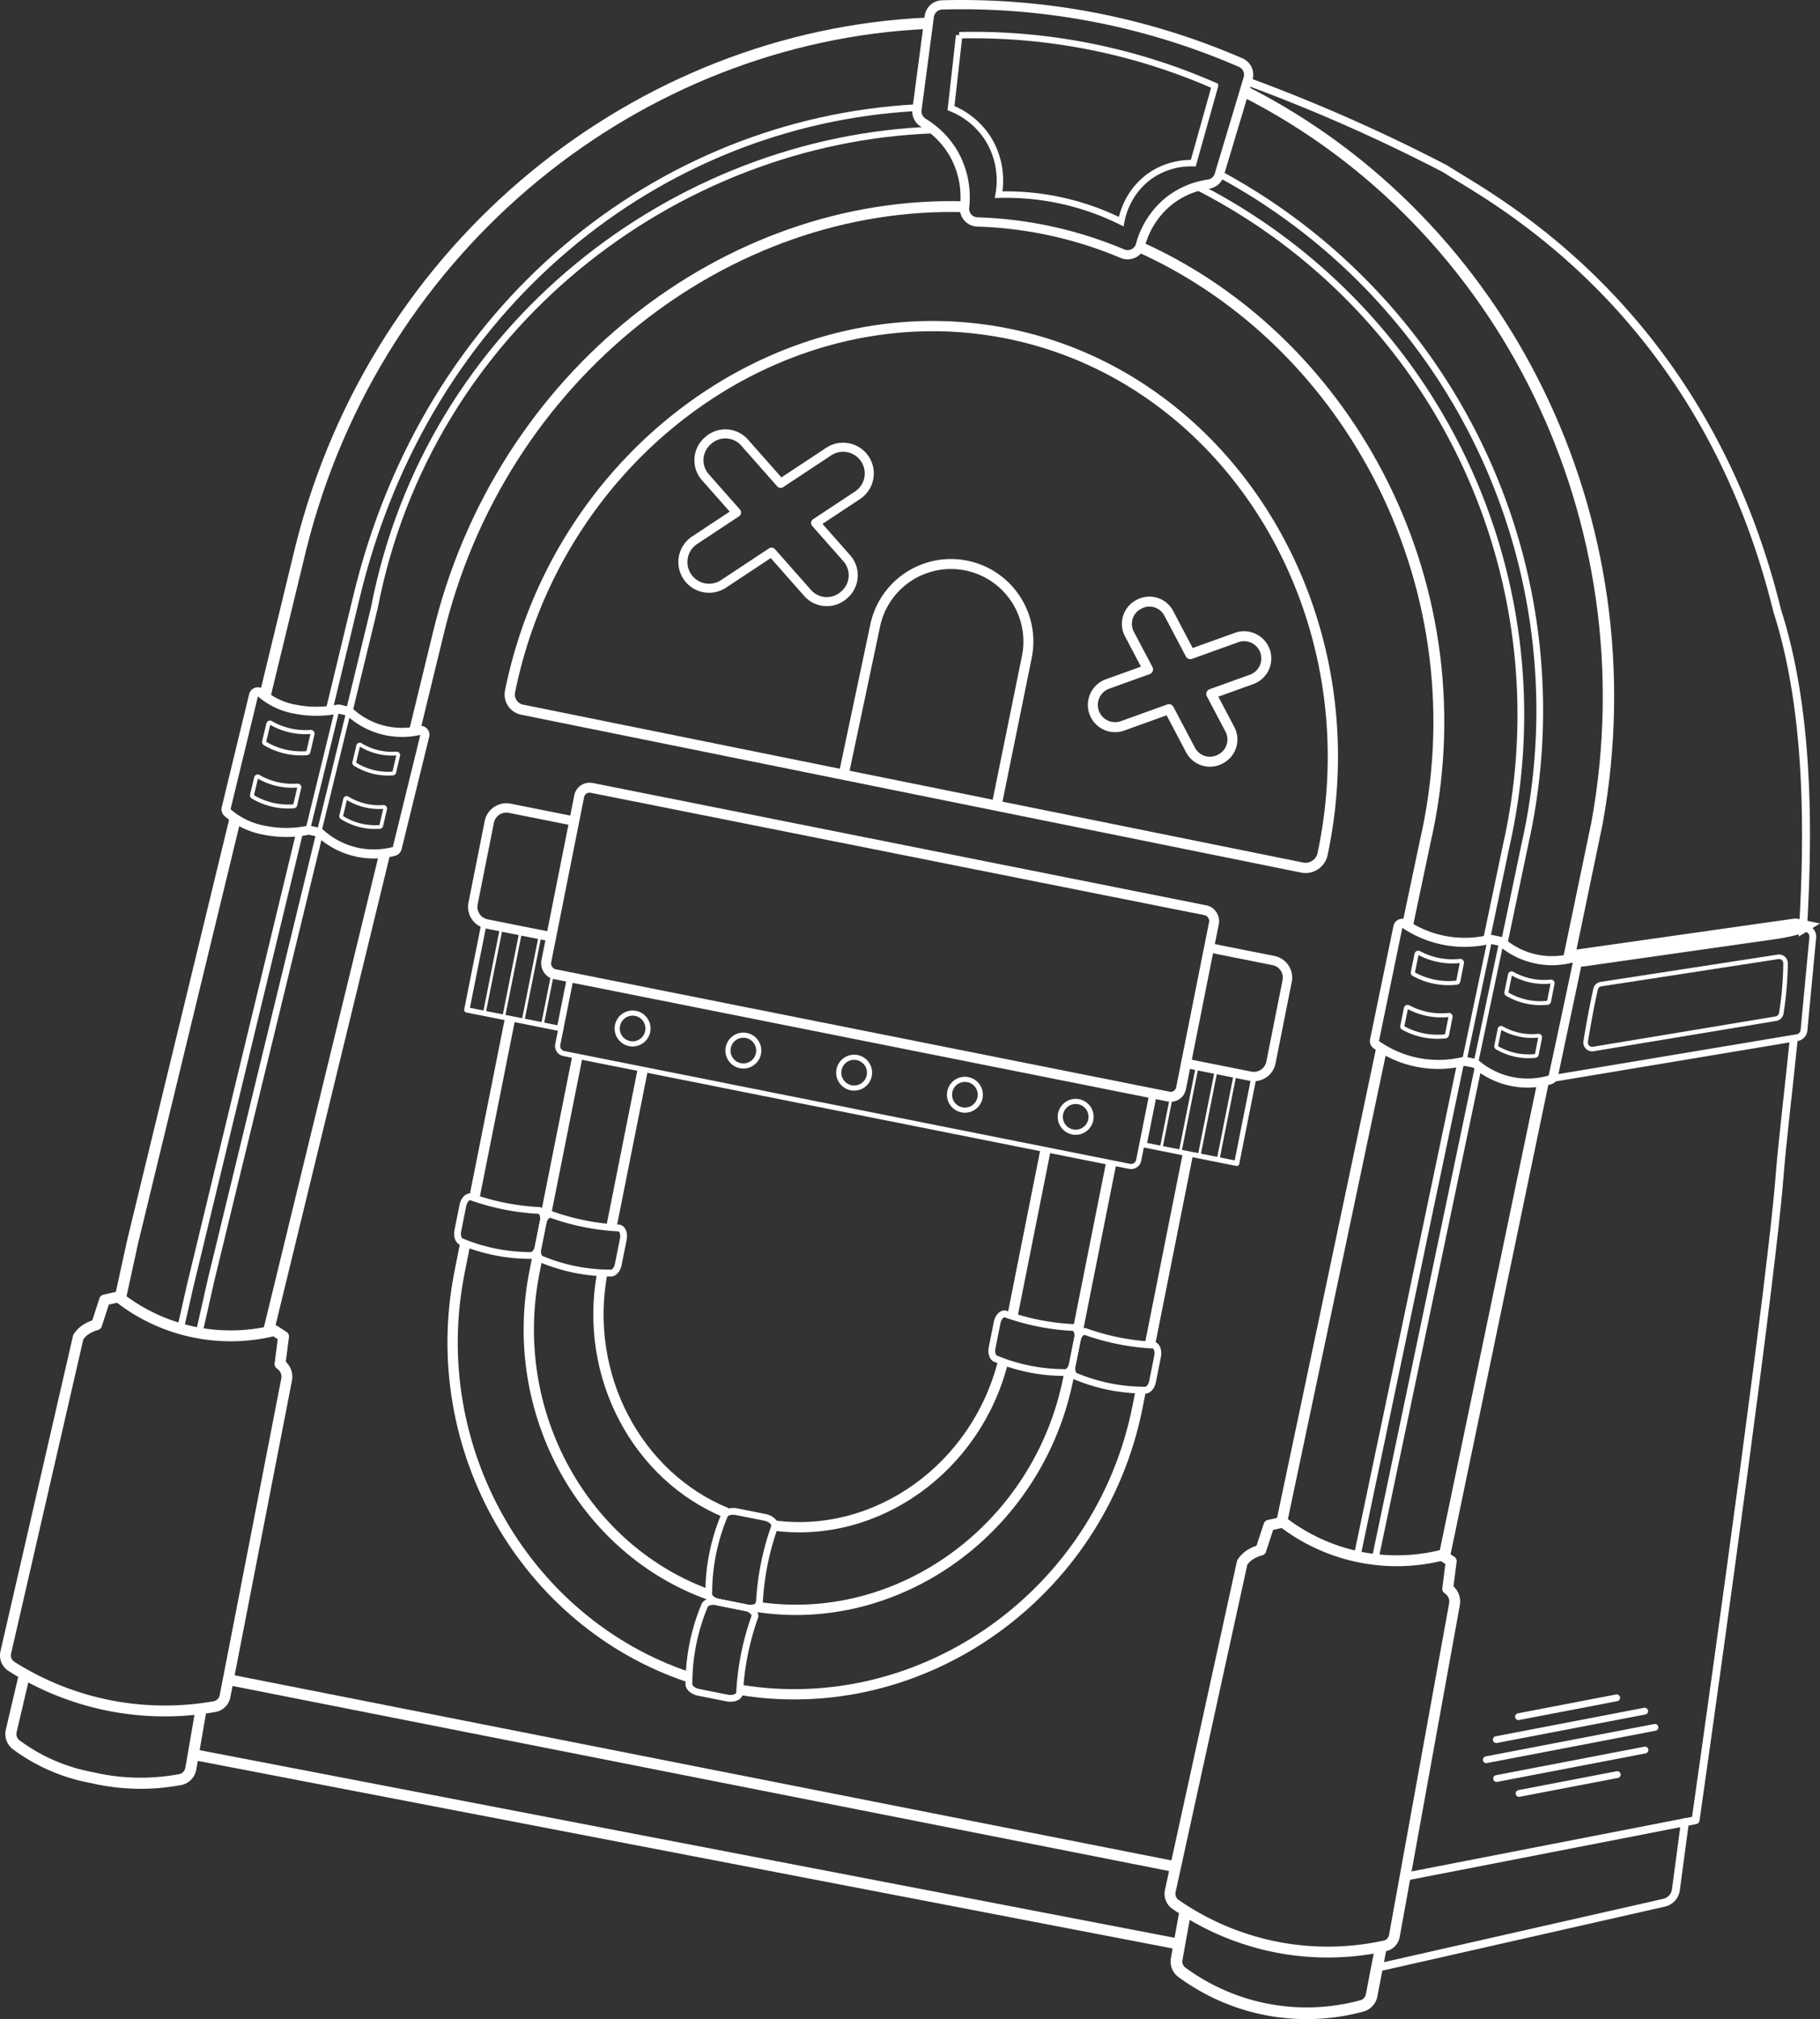 <svg xmlns="http://www.w3.org/2000/svg" viewBox="0 0 200.878 222.746"><rect x="0" y="0" width="200.878" height="222.746" fill="#333333" stroke="none"/><path d="M215.632,133.719c-.612,5.984-1.267,11.291-1.583,15.336-.831,10.646-6.599,52.184-9.245,70.752l-32.062,6.241" transform="translate(-17.658 -19.009)" fill="none" stroke="#fff" stroke-linecap="round" stroke-linejoin="round" stroke-width="0.876"/><path d="M155.32,27.985A189.068,189.068,0,0,1,177.199,37.65c4.295,2.87,28.296,14.751,36.612,48.731,3.325,10.343,3.559,23.062,2.862,34.851" transform="translate(-17.658 -19.009)" fill="none" stroke="#fff" stroke-linecap="round" stroke-linejoin="round" stroke-width="0.876"/><path d="M217.202,121.118l-.507.311a21.947,21.947,0,0,1-3.162.69l-21.097,3.007c-.308.012-.805.105-.683-.178l-.237-.458a.42.42,0,0,1,.327-.25l23.928-3.397a.421.421,0,0,1,.145.005Z" transform="translate(-17.658 -19.009)" fill="#008d36" stroke="#fff" stroke-miterlimit="10"/><line x1="152.476" y1="115.735" x2="141.458" y2="167.952" fill="none" stroke="#fff" stroke-miterlimit="10" stroke-width="1.2"/><path d="M143.447,46.26c23.403,10.486,37.882,37.866,31.519,65.581l-1.993,9.444" transform="translate(-17.658 -19.009)" fill="none" stroke="#fff" stroke-miterlimit="10" stroke-width="1.2"/><path d="M63.425,99.602l2.562-10.525C72.816,60.284,98.021,41.061,124.091,41.818" transform="translate(-17.658 -19.009)" fill="none" stroke="#fff" stroke-miterlimit="10" stroke-width="1.2"/><line x1="29.62" y1="146.931" x2="42.475" y2="94.118" fill="none" stroke="#fff" stroke-miterlimit="10" stroke-width="1.2"/><line x1="129.71" y1="205.933" x2="25.193" y2="185.29" fill="none" stroke="#fff" stroke-miterlimit="10" stroke-width="1.2"/><polyline points="35.246 92.041 23.308 141.159 21.973 147.062" fill="none" stroke="#fff" stroke-miterlimit="10" stroke-width="0.743"/><path d="M120.748,33.346c-28.59,1.002-55.771,21.678-61.767,52.699L56.208,97.456" transform="translate(-17.658 -19.009)" fill="none" stroke="#fff" stroke-miterlimit="10" stroke-width="0.743"/><path d="M181.716,122.72l2.192-10.441a65.382,65.382,0,0,0-34.117-72.685" transform="translate(-17.658 -19.009)" fill="none" stroke="#fff" stroke-miterlimit="10" stroke-width="0.743"/><line x1="149.778" y1="171.743" x2="161.21" y2="117.28" fill="none" stroke="#fff" stroke-miterlimit="10" stroke-width="0.743"/><polyline points="33.092 91.741 20.939 142.064 19.912 146.612" fill="none" stroke="#fff" stroke-miterlimit="10" stroke-width="0.743"/><path d="M118.677,30.896C90.49,32.463,64.718,52.534,56.973,84.985L53.976,97.393" transform="translate(-17.658 -19.009)" fill="none" stroke="#fff" stroke-miterlimit="10" stroke-width="0.743"/><path d="M183.691,122.995l2.288-10.911a67.235,67.235,0,0,0-33.725-73.879" transform="translate(-17.658 -19.009)" fill="none" stroke="#fff" stroke-miterlimit="10" stroke-width="0.743"/><path d="M183.691,122.995" transform="translate(-17.658 -19.009)" fill="none" stroke="#fff" stroke-miterlimit="10" stroke-width="0.743"/><line x1="151.766" y1="172.038" x2="163.149" y2="117.743" fill="none" stroke="#fff" stroke-miterlimit="10" stroke-width="0.743"/><polyline points="25.964 90.292 14.627 137.034 13.274 143.232" fill="none" stroke="#fff" stroke-miterlimit="10" stroke-width="1.255"/><path d="M119.983,21.575c-31.706,1.452-60.728,24.19-69.13,57.914L46.895,95.806" transform="translate(-17.658 -19.009)" fill="none" stroke="#fff" stroke-miterlimit="10" stroke-width="1.255"/><path d="M190.781,124.9l3.154-15.142c6.074-33.525-10.414-66.175-38.793-80.604" transform="translate(-17.658 -19.009)" fill="none" stroke="#fff" stroke-miterlimit="10" stroke-width="1.255"/><line x1="159.406" y1="171.743" x2="170.293" y2="119.478" fill="none" stroke="#fff" stroke-miterlimit="10" stroke-width="1.255"/><path d="M28.364,196.669" transform="translate(-17.658 -19.009)" fill="none" stroke="#fff" stroke-miterlimit="10" stroke-width="0.982"/><path d="M75.225,97.286l86.22,17.445a1.929,1.929,0,0,0,2.205-1.577c5.588-26.507-10.306-52.567-34.998-57.39-24.539-4.793-49.295,13.044-54.682,39.443A1.713,1.713,0,0,0,75.225,97.286Z" transform="translate(-17.658 -19.009)" fill="none" stroke="#fff" stroke-linejoin="round" stroke-width="1.132"/><path d="M111.12,80.596l-3.44-3.892,4.655-3.077a2.888,2.888,0,0,0-3.185-4.818l-5.332,3.525-3.977-4.501a2.834,2.834,0,0,0-4.001-.247l-.08.071a2.834,2.834,0,0,0-.247,4l3.44,3.892-4.655,3.077a2.888,2.888,0,0,0,3.185,4.818L102.815,79.92l3.977,4.501a2.834,2.834,0,0,0,4.001.247l.08-.071A2.834,2.834,0,0,0,111.12,80.596Z" transform="translate(-17.658 -19.009)" fill="none" stroke="#fff" stroke-linejoin="round"/><path d="M153.404,99.467l-2.058-3.905,4.462-1.606a2.454,2.454,0,0,0-1.662-4.618l-5.111,1.84-2.38-4.515a2.409,2.409,0,0,0-3.254-1.007l-.08.042a2.408,2.408,0,0,0-1.007,3.254l2.058,3.905L139.91,94.463a2.454,2.454,0,1,0,1.662,4.618l5.111-1.84,2.38,4.515a2.409,2.409,0,0,0,3.254,1.007l.08-.042A2.408,2.408,0,0,0,153.404,99.467Z" transform="translate(-17.658 -19.009)" fill="none" stroke="#fff" stroke-linejoin="round" stroke-width="1.101"/><path d="M148.49,229.815l-.959,5.308a1.488,1.488,0,0,0,.576,1.467,23.233,23.233,0,0,0,19.873,3.705,1.486,1.486,0,0,0,1.066-1.161l1.034-5.366" transform="translate(-17.658 -19.009)" fill="none" stroke="#fff" stroke-linejoin="round" stroke-width="1.293"/><path d="M159.277,233.946a29.556,29.556,0,0,0,11.222-.265,1.376,1.376,0,0,0,1.059-1.105l6.636-36.596a1.686,1.686,0,0,0-.146-1.023,1.716,1.716,0,0,0-.604-.676l.388-3.043-1.036-.655a20.664,20.664,0,0,1-17.538-3.653l-1.543.346-.898,2.736a4.248,4.248,0,0,0-1.027.419,2.945,2.945,0,0,0-1.025.954l-7.94,36.234a1.42,1.42,0,0,0,.575,1.478A29.626,29.626,0,0,0,159.277,233.946Z" transform="translate(-17.658 -19.009)" fill="none" stroke="#fff" stroke-linejoin="round" stroke-width="1.2"/><path d="M20.366,203.706l-1.468,6.249a1.5,1.5,0,0,0,.502,1.5,20.038,20.038,0,0,0,8.412,3.659,23.597,23.597,0,0,0,9.798.203,1.486,1.486,0,0,0,1.11-1.201l1.143-6.611" transform="translate(-17.658 -19.009)" fill="none" stroke="#fff" stroke-linejoin="round" stroke-width="1.224"/><path d="M29.684,207.154a31.646,31.646,0,0,0,11.657.126,1.427,1.427,0,0,0,1.151-1.14l6.804-34.95a1.689,1.689,0,0,0-.732-1.701l.391-3.042-1.016-.658a20.019,20.019,0,0,1-17.216-3.708l-1.516.341-.891,2.733a4.135,4.135,0,0,0-1.01.416,2.916,2.916,0,0,0-1.01.951L18.295,201.3a1.439,1.439,0,0,0,.626,1.543A31.645,31.645,0,0,0,29.684,207.154Z" transform="translate(-17.658 -19.009)" fill="none" stroke="#fff" stroke-linejoin="round" stroke-width="1.2"/><line x1="21.248" y1="193.537" x2="129.71" y2="214.399" fill="none" stroke="#fff" stroke-miterlimit="10" stroke-width="1.2"/><path d="M169.63,236.096l31.695-7.181a1.695,1.695,0,0,0,1.306-1.429l.994-7.448" transform="translate(-17.658 -19.009)" fill="none" stroke="#fff" stroke-linecap="round" stroke-linejoin="round" stroke-width="0.876"/><line x1="167.601" y1="189.38" x2="178.437" y2="187.3" fill="none" stroke="#fff" stroke-linecap="round" stroke-linejoin="round" stroke-width="0.75"/><line x1="167.665" y1="197.85" x2="178.501" y2="195.77" fill="none" stroke="#fff" stroke-linecap="round" stroke-linejoin="round" stroke-width="0.75"/><line x1="165.148" y1="191.914" x2="181.525" y2="188.771" fill="none" stroke="#fff" stroke-linecap="round" stroke-linejoin="round" stroke-width="0.75"/><line x1="165.182" y1="196.205" x2="181.56" y2="193.062" fill="none" stroke="#fff" stroke-linecap="round" stroke-linejoin="round" stroke-width="0.75"/><line x1="164.046" y1="194.133" x2="182.659" y2="190.562" fill="none" stroke="#fff" stroke-linecap="round" stroke-linejoin="round" stroke-width="0.75"/><path d="M172.814,225.651" transform="translate(-17.658 -19.009)" fill="#fff" stroke="#fff" stroke-linejoin="round"/><path d="M45.641,95.71a.495.495,0,0,1,.8-.265,7.895,7.895,0,0,0,3.868,1.813,11.872,11.872,0,0,0,4.603-.014.534.534,0,0,1,.233.005l.907.215a.534.534,0,0,1,.241.126,8.549,8.549,0,0,0,7.66,2,.492.492,0,0,1,.587.602c-.644,2.622-2.642,10.755-3.041,12.378a.499.499,0,0,1-.368.365,8.789,8.789,0,0,1-8.108-1.989.535.535,0,0,0-.242-.126l-.905-.212a.536.536,0,0,0-.234-.004,11.938,11.938,0,0,1-4.613.033,8.539,8.539,0,0,1-4.238-1.962.493.493,0,0,1-.173-.503Z" transform="translate(-17.658 -19.009)" fill="none" stroke="#fff" stroke-linejoin="round"/><line x1="33.955" y1="91.594" x2="37.225" y2="78.234" fill="none" stroke="#fff" stroke-linejoin="round" stroke-width="0.5"/><line x1="35.213" y1="91.817" x2="38.484" y2="78.462" fill="none" stroke="#fff" stroke-linejoin="round" stroke-width="0.5"/><path d="M57.193,101.286a.168.168,0,0,1,.252-.112,6.777,6.777,0,0,0,1.917.794,6.684,6.684,0,0,0,2.065.172.173.173,0,0,1,.177.218l-.427,1.843a.17.17,0,0,1-.15.138,6.84,6.84,0,0,1-2.148-.172,6.936,6.936,0,0,1-2.046-.864.176.176,0,0,1-.073-.194Z" transform="translate(-17.658 -19.009)" fill="none" stroke="#fff" stroke-linejoin="round" stroke-width="0.415"/><path d="M55.753,107.178a.168.168,0,0,1,.252-.111,6.783,6.783,0,0,0,1.916.794,6.691,6.691,0,0,0,2.066.172.173.173,0,0,1,.177.218l-.427,1.843a.17.17,0,0,1-.15.138,6.836,6.836,0,0,1-2.148-.172,6.937,6.937,0,0,1-2.046-.864.176.176,0,0,1-.073-.194Z" transform="translate(-17.658 -19.009)" fill="none" stroke="#fff" stroke-linejoin="round" stroke-width="0.415"/><path d="M47.276,98.876a.187.187,0,0,1,.277-.12,7.649,7.649,0,0,0,4.399,1.002.187.187,0,0,1,.197.231l-.456,1.959a.184.184,0,0,1-.164.147A7.819,7.819,0,0,1,46.896,101.02a.184.184,0,0,1-.082-.205Z" transform="translate(-17.658 -19.009)" fill="none" stroke="#fff" stroke-linejoin="round" stroke-width="0.449"/><path d="M45.924,104.813a.182.182,0,0,1,.271-.117,7.48,7.48,0,0,0,4.301.979.183.183,0,0,1,.193.225l-.446,1.915a.18.18,0,0,1-.16.144,7.645,7.645,0,0,1-4.53-1.051.18.18,0,0,1-.08-.201Z" transform="translate(-17.658 -19.009)" fill="none" stroke="#fff" stroke-linejoin="round" stroke-width="0.439"/><path d="M120.226,20.828,118.871,31.08a1.478,1.478,0,0,0,.683,1.461A9.649,9.649,0,0,1,122.947,36a9.748,9.748,0,0,1,1.174,5.874,1.463,1.463,0,0,0,1.418,1.621,44.61,44.61,0,0,1,16.003,3.501,1.472,1.472,0,0,0,1.995-.972,9.32,9.32,0,0,1,3.327-4.981,9.163,9.163,0,0,1,4.19-1.721,1.458,1.458,0,0,0,1.174-1.034l3.182-10.605a1.463,1.463,0,0,0-.81-1.767,77.27,77.27,0,0,0-32.972-6.365A1.464,1.464,0,0,0,120.226,20.828Z" transform="translate(-17.658 -19.009)" fill="none" stroke="#fff" stroke-miterlimit="10" stroke-width="1.021"/><path d="M123.525,22.895l-.902,8.041a8.653,8.653,0,0,1,4.145,3.465,8.742,8.742,0,0,1,1.111,6.085,28.593,28.593,0,0,1,13.53,2.975,8.009,8.009,0,0,1,3.121-4.996,7.9,7.9,0,0,1,4.832-1.454h0l2.394-8.523a66.216,66.216,0,0,0-28.232-5.593Z" transform="translate(-17.658 -19.009)" fill="none" stroke="#fff" stroke-miterlimit="10" stroke-width="0.712"/><path d="M127.783,107.248,130.99,91.49a8.546,8.546,0,0,0-16.719-3.549l-3.357,15.875" transform="translate(-17.658 -19.009)" fill="none" stroke="#fff" stroke-linecap="round" stroke-linejoin="round" stroke-width="1.101"/><path d="M192.364,124.992l24.331-3.562a.915.915,0,0,1,1.043.991l-.969,10.246a.914.914,0,0,1-.753.815l-27.113,4.523L191.604,125.7A.914.914,0,0,1,192.364,124.992Z" transform="translate(-17.658 -19.009)" fill="none" stroke="#fff" stroke-linecap="round" stroke-linejoin="round" stroke-width="0.75"/><path d="M192.673,133.898c.34-2.071.702-4.017,1.096-5.77a.718.718,0,0,1,.598-.551l19.531-3.009a.721.721,0,0,1,.836.698,37.035,37.035,0,0,1-.47,5.52.727.727,0,0,1-.598.604l-20.16,3.345A.729.729,0,0,1,192.673,133.898Z" transform="translate(-17.658 -19.009)" fill="none" stroke="#fff" stroke-miterlimit="10" stroke-width="0.5"/><path d="M171.947,121.264a.5.5,0,0,1,.772-.311,11.813,11.813,0,0,0,9.305,1.699.533.533,0,0,1,.234-.003l.913.186a.534.534,0,0,1,.244.118,8.549,8.549,0,0,0,7.721,1.752.495.495,0,0,1,.605.588l-2.639,12.462a.503.503,0,0,1-.357.379,8.789,8.789,0,0,1-8.168-1.727.535.535,0,0,0-.246-.118l-.911-.183a.534.534,0,0,0-.234.004,11.89,11.89,0,0,1-9.622-1.851.493.493,0,0,1-.195-.506Z" transform="translate(-17.658 -19.009)" fill="none" stroke="#fff" stroke-linejoin="round"/><line x1="161.605" y1="117.097" x2="164.443" y2="103.64" fill="none" stroke="#fff" stroke-linejoin="round" stroke-width="0.5"/><line x1="162.892" y1="117.28" x2="165.732" y2="103.826" fill="none" stroke="#fff" stroke-linejoin="round" stroke-width="0.5"/><path d="M184.318,126.537a.178.178,0,0,1,.262-.126,7.168,7.168,0,0,0,2.053.774,7.073,7.073,0,0,0,2.189.111.183.183,0,0,1,.195.225l-.389,1.962a.18.18,0,0,1-.153.15,7.23,7.23,0,0,1-2.276-.109,7.336,7.336,0,0,1-2.192-.844.186.186,0,0,1-.084-.202Z" transform="translate(-17.658 -19.009)" fill="none" stroke="#fff" stroke-linejoin="round" stroke-width="0.439"/><path d="M183.17,132.543a.169.169,0,0,1,.25-.12,6.829,6.829,0,0,0,1.956.738,6.737,6.737,0,0,0,2.086.106.175.175,0,0,1,.185.214l-.37,1.87a.171.171,0,0,1-.146.143,6.889,6.889,0,0,1-2.169-.103,6.992,6.992,0,0,1-2.088-.804.177.177,0,0,1-.08-.193Z" transform="translate(-17.658 -19.009)" fill="none" stroke="#fff" stroke-linejoin="round" stroke-width="0.418"/><path d="M174.008,124.275a.19.19,0,0,1,.278-.131,7.799,7.799,0,0,0,4.515.876.19.19,0,0,1,.208.228l-.4,2.011a.188.188,0,0,1-.162.155,7.972,7.972,0,0,1-4.756-.943.188.188,0,0,1-.09-.206Z" transform="translate(-17.658 -19.009)" fill="none" stroke="#fff" stroke-linejoin="round" stroke-width="0.458"/><path d="M172.834,130.244a.187.187,0,0,1,.274-.129,7.673,7.673,0,0,0,4.443.862.187.187,0,0,1,.205.225l-.393,1.979a.185.185,0,0,1-.16.153,7.844,7.844,0,0,1-4.68-.928.185.185,0,0,1-.089-.203Z" transform="translate(-17.658 -19.009)" fill="none" stroke="#fff" stroke-linejoin="round" stroke-width="0.451"/><line x1="60.303" y1="133.75" x2="63.736" y2="116.527" fill="none" stroke="#fff" stroke-miterlimit="10" stroke-width="1.136"/><path d="M77.961,152.759" transform="translate(-17.658 -19.009)" fill="none" stroke="#fff" stroke-miterlimit="10" stroke-width="1.136"/><path d="M96.094,195c-13.902-4.882-22.518-20.084-19.456-35.605l.353-1.772" transform="translate(-17.658 -19.009)" fill="none" stroke="#fff" stroke-miterlimit="10" stroke-width="1.136"/><path d="M135.696,170.433l-.127.639c-3.302,16.578-18.788,27.725-34.585,25.17" transform="translate(-17.658 -19.009)" fill="none" stroke="#fff" stroke-miterlimit="10" stroke-width="1.136"/><line x1="122.653" y1="128.269" x2="118.978" y2="146.711" fill="none" stroke="#fff" stroke-miterlimit="10" stroke-width="1.136"/><path d="M103.163,187.314c11.303,1.463,22.248-6.369,25.207-18.089" transform="translate(-17.658 -19.009)" fill="none" stroke="#fff" stroke-miterlimit="10" stroke-width="1.136"/><path d="M84.136,159.421c-2.126,11.39,3.878,22.478,13.727,26.495" transform="translate(-17.658 -19.009)" fill="none" stroke="#fff" stroke-miterlimit="10" stroke-width="1.136"/><line x1="70.95" y1="117.965" x2="67.471" y2="135.419" fill="none" stroke="#fff" stroke-miterlimit="10" stroke-width="1.136"/><line x1="52.353" y1="132.163" x2="56.328" y2="112.221" fill="none" stroke="#fff" stroke-miterlimit="10" stroke-width="1.136"/><path d="M93.626,204.012c-17.898-6-29.1-25.126-25.258-44.6l.67-3.361" transform="translate(-17.658 -19.009)" fill="none" stroke="#fff" stroke-miterlimit="10" stroke-width="1.136"/><path d="M143.576,172.375l-.372,1.868c-4.117,20.667-23.754,34.493-43.835,31.193" transform="translate(-17.658 -19.009)" fill="none" stroke="#fff" stroke-miterlimit="10" stroke-width="1.136"/><line x1="131.118" y1="127.274" x2="126.913" y2="148.37" fill="none" stroke="#fff" stroke-miterlimit="10" stroke-width="1.136"/><line x1="111.741" y1="145.218" x2="115.406" y2="126.825" fill="none" stroke="#fff" stroke-miterlimit="10" stroke-width="1.136"/><polyline points="138.41 118.762 136.5 128.346 126.025 126.259" fill="none" stroke="#fff" stroke-linecap="round" stroke-linejoin="round" stroke-width="0.567"/><line x1="130.254" y1="127.102" x2="132.156" y2="117.557" fill="none" stroke="#fff" stroke-miterlimit="10" stroke-width="0.299"/><line x1="132.35" y1="127.519" x2="134.252" y2="117.975" fill="none" stroke="#fff" stroke-miterlimit="10" stroke-width="0.299"/><line x1="134.419" y1="128.069" x2="136.347" y2="118.392" fill="none" stroke="#fff" stroke-miterlimit="10" stroke-width="0.299"/><line x1="126.41" y1="126.335" x2="127.536" y2="120.686" fill="none" stroke="#fff" stroke-miterlimit="10" stroke-width="0.299"/><line x1="128.159" y1="126.684" x2="129.293" y2="120.992" fill="none" stroke="#fff" stroke-miterlimit="10" stroke-width="0.299"/><polyline points="61.91 113.481 51.522 111.41 53.43 101.842" fill="none" stroke="#fff" stroke-linecap="round" stroke-linejoin="round" stroke-width="0.585"/><line x1="57.727" y1="112.647" x2="59.63" y2="103.103" fill="none" stroke="#fff" stroke-miterlimit="10" stroke-width="0.299"/><line x1="59.864" y1="113.073" x2="61.082" y2="106.962" fill="none" stroke="#fff" stroke-miterlimit="10" stroke-width="0.299"/><line x1="61.612" y1="113.421" x2="62.819" y2="107.369" fill="none" stroke="#fff" stroke-miterlimit="10" stroke-width="0.299"/><line x1="53.454" y1="111.795" x2="55.356" y2="102.251" fill="none" stroke="#fff" stroke-miterlimit="10" stroke-width="0.299"/><line x1="55.59" y1="112.221" x2="57.493" y2="102.677" fill="none" stroke="#fff" stroke-miterlimit="10" stroke-width="0.299"/><path d="M148.56,136.316l7.114,1.418a1.92,1.92,0,0,0,2.259-1.508l1.792-8.991a1.92,1.92,0,0,0-1.508-2.259l-7.114-1.418" transform="translate(-17.658 -19.009)" fill="none" stroke="#fff" stroke-linecap="round" stroke-linejoin="round" stroke-width="1.033"/><path d="M81.018,109.591l-7.095-1.414a1.92,1.92,0,0,0-2.259,1.508l-1.792,8.991a1.92,1.92,0,0,0,1.508,2.259l7.114,1.418" transform="translate(-17.658 -19.009)" fill="none" stroke="#fff" stroke-linecap="round" stroke-linejoin="round" stroke-width="1.033"/><path d="M79.243,133.149h65.376a0,0,0,0,1,0,0v7.538a.853.853,0,0,1-.853.853H80.096a.853.853,0,0,1-.853-.853v-7.538A0,0,0,0,1,79.243,133.149Z" transform="translate(11.346 -38.238) rotate(11.271)" fill="none" stroke="#fff" stroke-linecap="round" stroke-linejoin="round" stroke-width="0.567"/><circle cx="94.273" cy="118.335" r="1.7" fill="none" stroke="#fff" stroke-miterlimit="10" stroke-width="0.567"/><circle cx="82.047" cy="115.898" r="1.7" fill="none" stroke="#fff" stroke-miterlimit="10" stroke-width="0.567"/><circle cx="69.821" cy="113.462" r="1.7" fill="none" stroke="#fff" stroke-miterlimit="10" stroke-width="0.567"/><circle cx="106.499" cy="120.772" r="1.7" fill="none" stroke="#fff" stroke-miterlimit="10" stroke-width="0.567"/><circle cx="118.725" cy="123.208" r="1.7" fill="none" stroke="#fff" stroke-miterlimit="10" stroke-width="0.567"/><rect x="79.077" y="112.48" width="71.443" height="20.952" rx="1.153" transform="translate(8.589 -39.076) rotate(11.271)" fill="none" stroke="#fff" stroke-linecap="round" stroke-linejoin="round" stroke-width="1.101"/><path d="M136.587,166.697l-.55,2.761c-.121.609-.522,1.042-.896.967a19.8,19.8,0,0,1-7.522-1.499c-.373-.074-.578-.628-.457-1.237l.55-2.761c.121-.609.522-1.042.896-.967a26.196,26.196,0,0,0,7.522,1.499C136.504,165.534,136.708,166.088,136.587,166.697Z" transform="translate(-17.658 -19.009)" fill="none" stroke="#fff" stroke-linecap="round" stroke-linejoin="round" stroke-width="0.75"/><path d="M145.422,168.639l-.55,2.761c-.121.609-.522,1.042-.896.967a19.8,19.8,0,0,1-7.522-1.499c-.373-.074-.578-.628-.456-1.237l.55-2.761c.121-.609.522-1.042.896-.967a26.195,26.195,0,0,0,7.522,1.499C145.339,167.476,145.543,168.03,145.422,168.639Z" transform="translate(-17.658 -19.009)" fill="none" stroke="#fff" stroke-linecap="round" stroke-linejoin="round" stroke-width="0.75"/><path d="M77.617,153.78l-.55,2.761c-.121.609-.522,1.042-.896.967a19.8,19.8,0,0,1-7.522-1.499c-.373-.074-.578-.628-.457-1.237l.55-2.761c.121-.609.522-1.042.896-.967a26.192,26.192,0,0,0,7.522,1.499C77.534,152.617,77.738,153.171,77.617,153.78Z" transform="translate(-17.658 -19.009)" fill="none" stroke="#fff" stroke-linecap="round" stroke-linejoin="round" stroke-width="0.75"/><path d="M86.452,155.721l-.55,2.761c-.121.609-.522,1.042-.896.967a19.8,19.8,0,0,1-7.522-1.499c-.373-.074-.578-.628-.457-1.237l.55-2.761c.121-.609.522-1.042.896-.967a26.192,26.192,0,0,0,7.522,1.499C86.368,154.559,86.573,155.113,86.452,155.721Z" transform="translate(-17.658 -19.009)" fill="none" stroke="#fff" stroke-linecap="round" stroke-linejoin="round" stroke-width="0.75"/><path d="M100.081,196.387l-3.107-.619c-.685-.137-1.172-.588-1.089-1.008a22.281,22.281,0,0,1,1.687-8.465c.084-.42.707-.65,1.392-.514l3.107.619c.685.137,1.172.588,1.089,1.008a29.471,29.471,0,0,0-1.687,8.465C101.389,196.293,100.766,196.523,100.081,196.387Z" transform="translate(-17.658 -19.009)" fill="none" stroke="#fff" stroke-linecap="round" stroke-linejoin="round" stroke-width="0.75"/><path d="M97.896,206.329,94.789,205.71c-.685-.137-1.172-.588-1.089-1.008a22.281,22.281,0,0,1,1.687-8.465c.084-.42.707-.65,1.392-.514l3.107.619c.685.137,1.172.588,1.089,1.008a29.475,29.475,0,0,0-1.687,8.465C99.204,206.235,98.581,206.465,97.896,206.329Z" transform="translate(-17.658 -19.009)" fill="none" stroke="#fff" stroke-linecap="round" stroke-linejoin="round" stroke-width="0.75"/></svg>